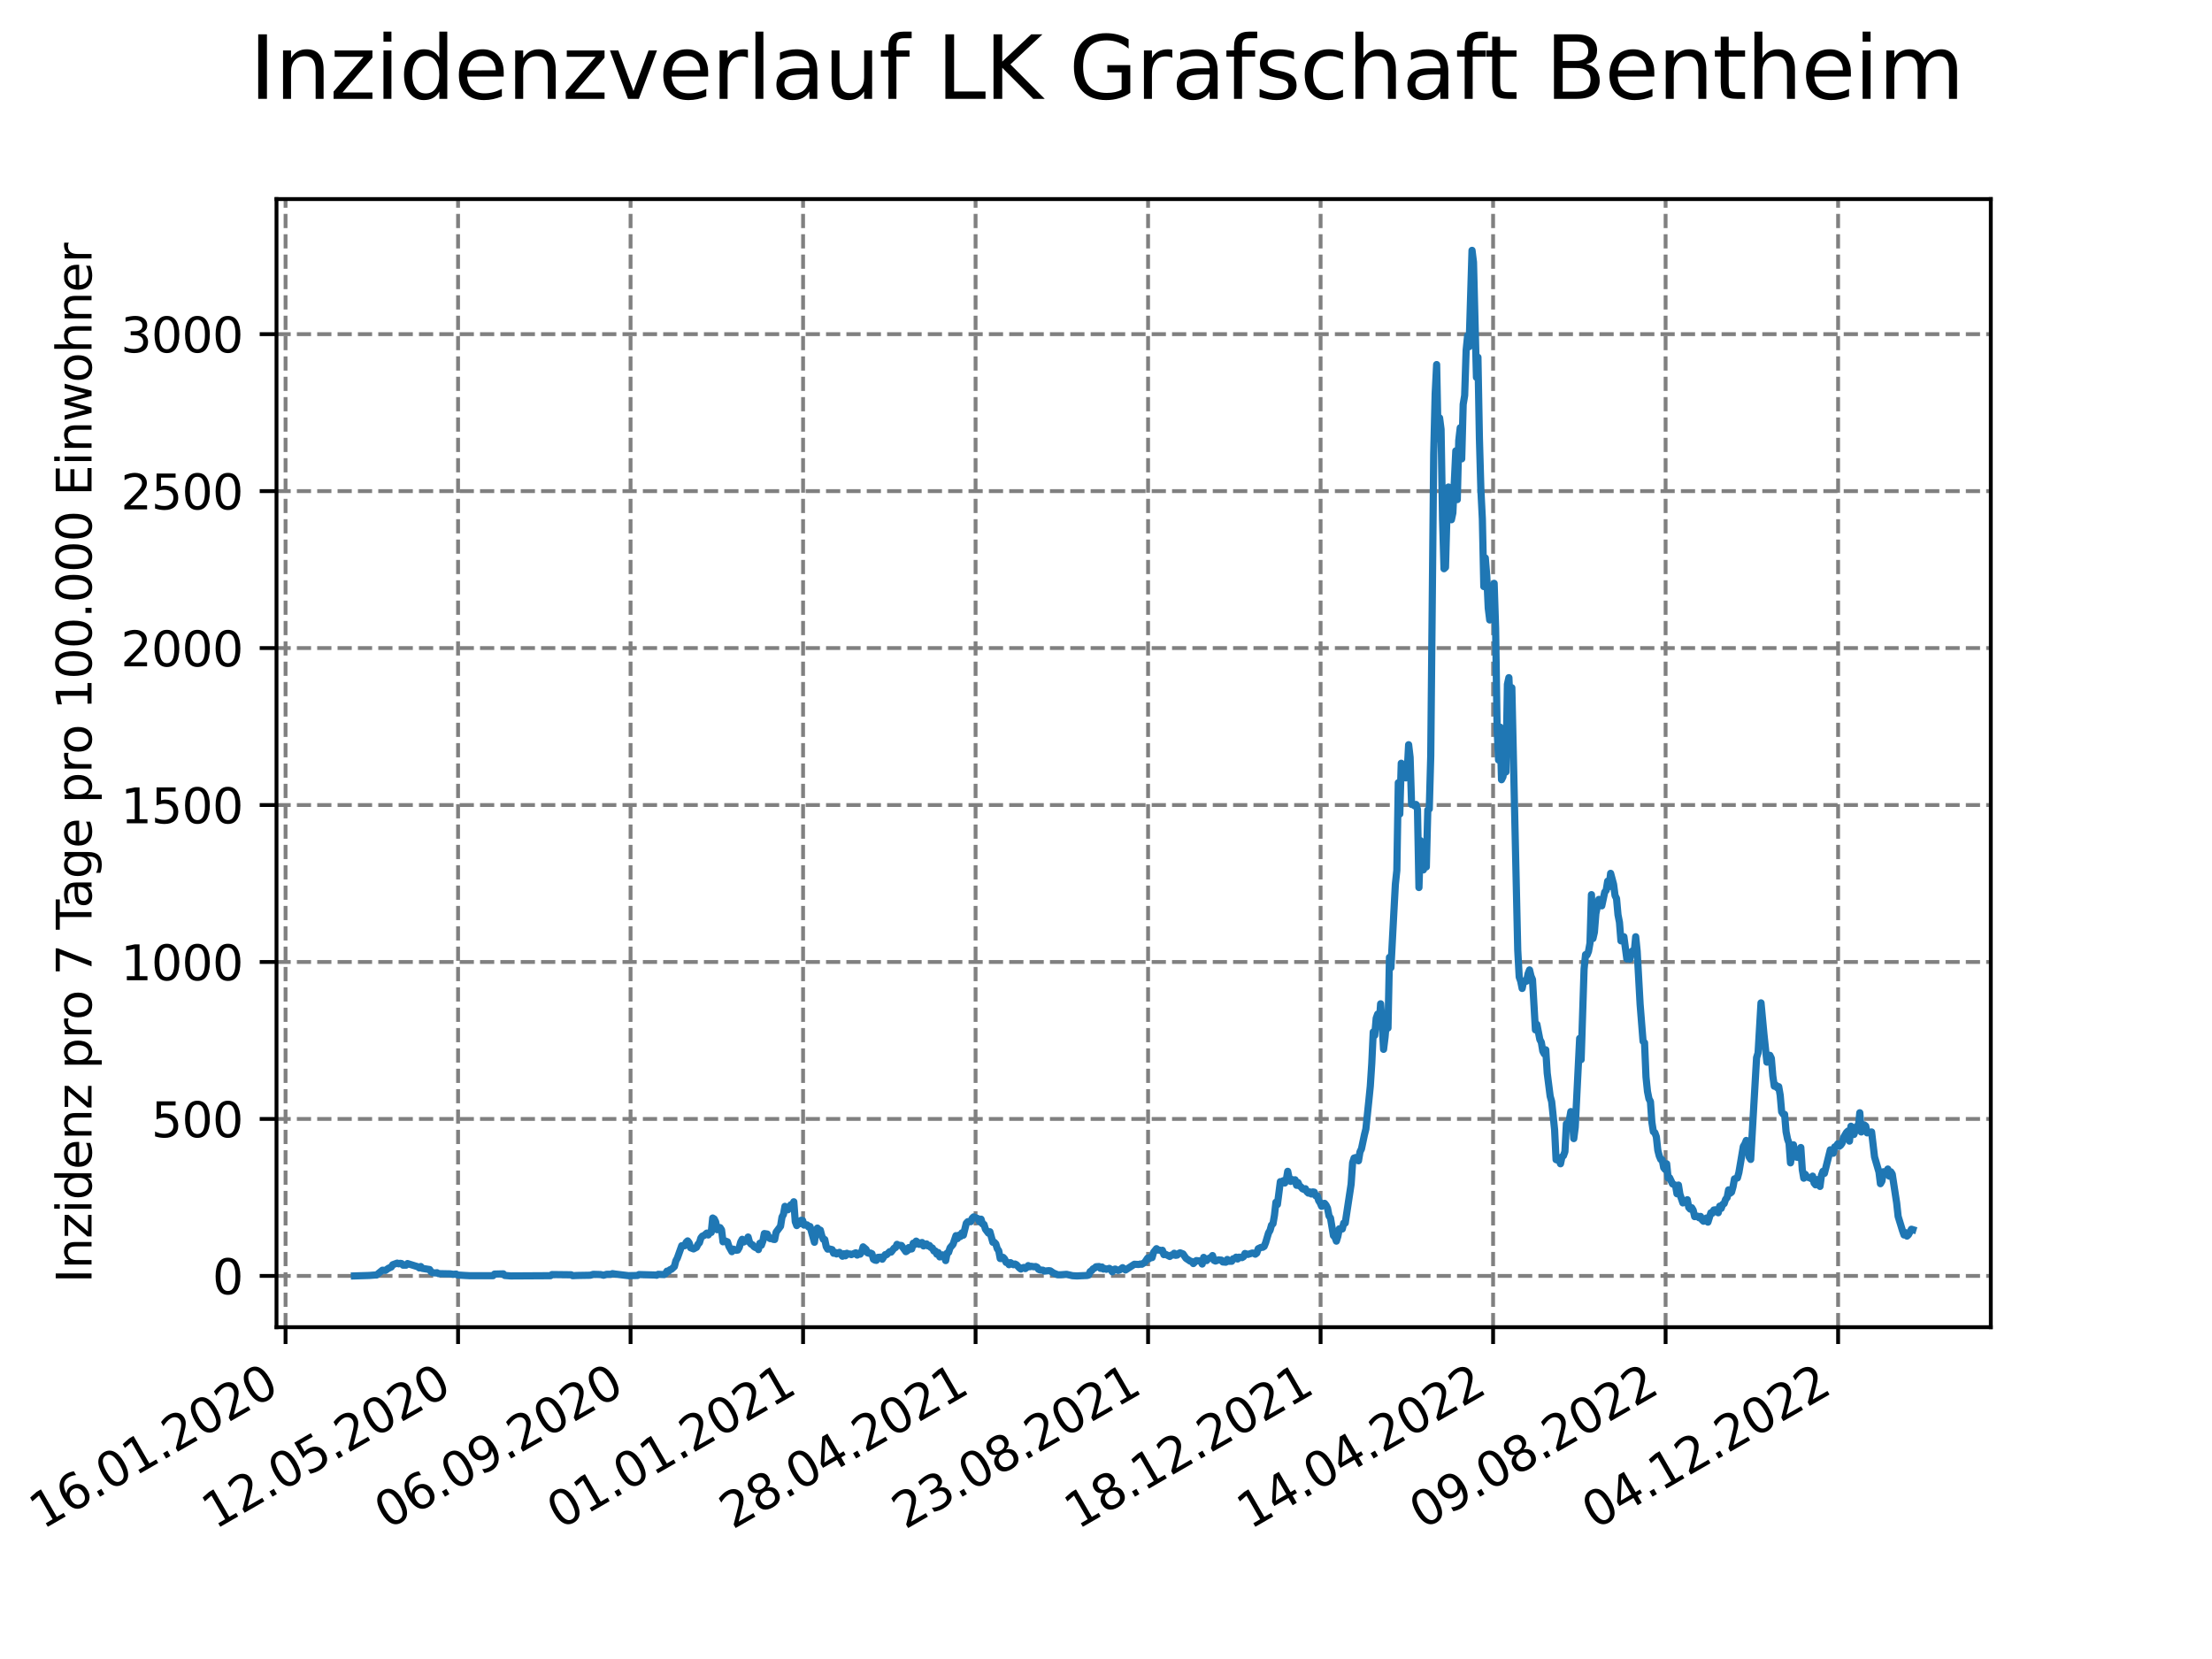 <?xml version="1.0" encoding="utf-8" standalone="no"?>
<!DOCTYPE svg PUBLIC "-//W3C//DTD SVG 1.1//EN"
  "http://www.w3.org/Graphics/SVG/1.1/DTD/svg11.dtd">
<svg xmlns:xlink="http://www.w3.org/1999/xlink" width="460.8pt" height="345.6pt" viewBox="0 0 460.8 345.6" xmlns="http://www.w3.org/2000/svg" version="1.1">
 <defs>
  <style type="text/css">*{stroke-linejoin: round; stroke-linecap: butt}</style>
 </defs>
 <g id="figure_1">
  <g id="patch_1">
   <path d="M 0 345.6 
L 460.8 345.6 
L 460.8 0 
L 0 0 
z
" style="fill: #ffffff"/>
  </g>
  <g id="axes_1">
   <g id="patch_2">
    <path d="M 57.6 276.48 
L 414.72 276.48 
L 414.72 41.472 
L 57.6 41.472 
z
" style="fill: #ffffff"/>
   </g>
   <g id="matplotlib.axis_1">
    <g id="xtick_1">
     <g id="line2d_1">
      <path d="M 59.486 276.48 
L 59.486 41.472 
" clip-path="url(#p15a57a8b6c)" style="fill: none; stroke-dasharray: 2.96,1.28; stroke-dashoffset: 0; stroke: #808080; stroke-width: 0.8"/>
     </g>
     <g id="line2d_2">
      <defs>
       <path id="m2486cda381" d="M 0 0 
L 0 3.5 
" style="stroke: #000000; stroke-width: 0.8"/>
      </defs>
      <g>
       <use xlink:href="#m2486cda381" x="59.486" y="276.48" style="stroke: #000000; stroke-width: 0.8"/>
      </g>
     </g>
     <g id="text_1">
      <!-- 16.01.2020 -->
      <g transform="translate(8.861 318.689) rotate(-30) scale(0.1 -0.1)">
       <defs>
        <path id="DejaVuSans-31" d="M 794 531 
L 1825 531 
L 1825 4091 
L 703 3866 
L 703 4441 
L 1819 4666 
L 2450 4666 
L 2450 531 
L 3481 531 
L 3481 0 
L 794 0 
L 794 531 
z
" transform="scale(0.016)"/>
        <path id="DejaVuSans-36" d="M 2113 2584 
Q 1688 2584 1439 2293 
Q 1191 2003 1191 1497 
Q 1191 994 1439 701 
Q 1688 409 2113 409 
Q 2538 409 2786 701 
Q 3034 994 3034 1497 
Q 3034 2003 2786 2293 
Q 2538 2584 2113 2584 
z
M 3366 4563 
L 3366 3988 
Q 3128 4100 2886 4159 
Q 2644 4219 2406 4219 
Q 1781 4219 1451 3797 
Q 1122 3375 1075 2522 
Q 1259 2794 1537 2939 
Q 1816 3084 2150 3084 
Q 2853 3084 3261 2657 
Q 3669 2231 3669 1497 
Q 3669 778 3244 343 
Q 2819 -91 2113 -91 
Q 1303 -91 875 529 
Q 447 1150 447 2328 
Q 447 3434 972 4092 
Q 1497 4750 2381 4750 
Q 2619 4750 2861 4703 
Q 3103 4656 3366 4563 
z
" transform="scale(0.016)"/>
        <path id="DejaVuSans-2e" d="M 684 794 
L 1344 794 
L 1344 0 
L 684 0 
L 684 794 
z
" transform="scale(0.016)"/>
        <path id="DejaVuSans-30" d="M 2034 4250 
Q 1547 4250 1301 3770 
Q 1056 3291 1056 2328 
Q 1056 1369 1301 889 
Q 1547 409 2034 409 
Q 2525 409 2770 889 
Q 3016 1369 3016 2328 
Q 3016 3291 2770 3770 
Q 2525 4250 2034 4250 
z
M 2034 4750 
Q 2819 4750 3233 4129 
Q 3647 3509 3647 2328 
Q 3647 1150 3233 529 
Q 2819 -91 2034 -91 
Q 1250 -91 836 529 
Q 422 1150 422 2328 
Q 422 3509 836 4129 
Q 1250 4750 2034 4750 
z
" transform="scale(0.016)"/>
        <path id="DejaVuSans-32" d="M 1228 531 
L 3431 531 
L 3431 0 
L 469 0 
L 469 531 
Q 828 903 1448 1529 
Q 2069 2156 2228 2338 
Q 2531 2678 2651 2914 
Q 2772 3150 2772 3378 
Q 2772 3750 2511 3984 
Q 2250 4219 1831 4219 
Q 1534 4219 1204 4116 
Q 875 4013 500 3803 
L 500 4441 
Q 881 4594 1212 4672 
Q 1544 4750 1819 4750 
Q 2544 4750 2975 4387 
Q 3406 4025 3406 3419 
Q 3406 3131 3298 2873 
Q 3191 2616 2906 2266 
Q 2828 2175 2409 1742 
Q 1991 1309 1228 531 
z
" transform="scale(0.016)"/>
       </defs>
       <use xlink:href="#DejaVuSans-31"/>
       <use xlink:href="#DejaVuSans-36" x="63.623"/>
       <use xlink:href="#DejaVuSans-2e" x="127.246"/>
       <use xlink:href="#DejaVuSans-30" x="159.033"/>
       <use xlink:href="#DejaVuSans-31" x="222.656"/>
       <use xlink:href="#DejaVuSans-2e" x="286.279"/>
       <use xlink:href="#DejaVuSans-32" x="318.066"/>
       <use xlink:href="#DejaVuSans-30" x="381.689"/>
       <use xlink:href="#DejaVuSans-32" x="445.312"/>
       <use xlink:href="#DejaVuSans-30" x="508.936"/>
      </g>
     </g>
    </g>
    <g id="xtick_2">
     <g id="line2d_3">
      <path d="M 95.423 276.48 
L 95.423 41.472 
" clip-path="url(#p15a57a8b6c)" style="fill: none; stroke-dasharray: 2.96,1.28; stroke-dashoffset: 0; stroke: #808080; stroke-width: 0.8"/>
     </g>
     <g id="line2d_4">
      <g>
       <use xlink:href="#m2486cda381" x="95.423" y="276.48" style="stroke: #000000; stroke-width: 0.8"/>
      </g>
     </g>
     <g id="text_2">
      <!-- 12.05.2020 -->
      <g transform="translate(44.797 318.689) rotate(-30) scale(0.1 -0.1)">
       <defs>
        <path id="DejaVuSans-35" d="M 691 4666 
L 3169 4666 
L 3169 4134 
L 1269 4134 
L 1269 2991 
Q 1406 3038 1543 3061 
Q 1681 3084 1819 3084 
Q 2600 3084 3056 2656 
Q 3513 2228 3513 1497 
Q 3513 744 3044 326 
Q 2575 -91 1722 -91 
Q 1428 -91 1123 -41 
Q 819 9 494 109 
L 494 744 
Q 775 591 1075 516 
Q 1375 441 1709 441 
Q 2250 441 2565 725 
Q 2881 1009 2881 1497 
Q 2881 1984 2565 2268 
Q 2250 2553 1709 2553 
Q 1456 2553 1204 2497 
Q 953 2441 691 2322 
L 691 4666 
z
" transform="scale(0.016)"/>
       </defs>
       <use xlink:href="#DejaVuSans-31"/>
       <use xlink:href="#DejaVuSans-32" x="63.623"/>
       <use xlink:href="#DejaVuSans-2e" x="127.246"/>
       <use xlink:href="#DejaVuSans-30" x="159.033"/>
       <use xlink:href="#DejaVuSans-35" x="222.656"/>
       <use xlink:href="#DejaVuSans-2e" x="286.279"/>
       <use xlink:href="#DejaVuSans-32" x="318.066"/>
       <use xlink:href="#DejaVuSans-30" x="381.689"/>
       <use xlink:href="#DejaVuSans-32" x="445.312"/>
       <use xlink:href="#DejaVuSans-30" x="508.936"/>
      </g>
     </g>
    </g>
    <g id="xtick_3">
     <g id="line2d_5">
      <path d="M 131.359 276.48 
L 131.359 41.472 
" clip-path="url(#p15a57a8b6c)" style="fill: none; stroke-dasharray: 2.96,1.28; stroke-dashoffset: 0; stroke: #808080; stroke-width: 0.8"/>
     </g>
     <g id="line2d_6">
      <g>
       <use xlink:href="#m2486cda381" x="131.359" y="276.48" style="stroke: #000000; stroke-width: 0.8"/>
      </g>
     </g>
     <g id="text_3">
      <!-- 06.09.2020 -->
      <g transform="translate(80.734 318.689) rotate(-30) scale(0.1 -0.1)">
       <defs>
        <path id="DejaVuSans-39" d="M 703 97 
L 703 672 
Q 941 559 1184 500 
Q 1428 441 1663 441 
Q 2288 441 2617 861 
Q 2947 1281 2994 2138 
Q 2813 1869 2534 1725 
Q 2256 1581 1919 1581 
Q 1219 1581 811 2004 
Q 403 2428 403 3163 
Q 403 3881 828 4315 
Q 1253 4750 1959 4750 
Q 2769 4750 3195 4129 
Q 3622 3509 3622 2328 
Q 3622 1225 3098 567 
Q 2575 -91 1691 -91 
Q 1453 -91 1209 -44 
Q 966 3 703 97 
z
M 1959 2075 
Q 2384 2075 2632 2365 
Q 2881 2656 2881 3163 
Q 2881 3666 2632 3958 
Q 2384 4250 1959 4250 
Q 1534 4250 1286 3958 
Q 1038 3666 1038 3163 
Q 1038 2656 1286 2365 
Q 1534 2075 1959 2075 
z
" transform="scale(0.016)"/>
       </defs>
       <use xlink:href="#DejaVuSans-30"/>
       <use xlink:href="#DejaVuSans-36" x="63.623"/>
       <use xlink:href="#DejaVuSans-2e" x="127.246"/>
       <use xlink:href="#DejaVuSans-30" x="159.033"/>
       <use xlink:href="#DejaVuSans-39" x="222.656"/>
       <use xlink:href="#DejaVuSans-2e" x="286.279"/>
       <use xlink:href="#DejaVuSans-32" x="318.066"/>
       <use xlink:href="#DejaVuSans-30" x="381.689"/>
       <use xlink:href="#DejaVuSans-32" x="445.312"/>
       <use xlink:href="#DejaVuSans-30" x="508.936"/>
      </g>
     </g>
    </g>
    <g id="xtick_4">
     <g id="line2d_7">
      <path d="M 167.295 276.48 
L 167.295 41.472 
" clip-path="url(#p15a57a8b6c)" style="fill: none; stroke-dasharray: 2.96,1.28; stroke-dashoffset: 0; stroke: #808080; stroke-width: 0.8"/>
     </g>
     <g id="line2d_8">
      <g>
       <use xlink:href="#m2486cda381" x="167.295" y="276.48" style="stroke: #000000; stroke-width: 0.8"/>
      </g>
     </g>
     <g id="text_4">
      <!-- 01.01.2021 -->
      <g transform="translate(116.67 318.689) rotate(-30) scale(0.1 -0.1)">
       <use xlink:href="#DejaVuSans-30"/>
       <use xlink:href="#DejaVuSans-31" x="63.623"/>
       <use xlink:href="#DejaVuSans-2e" x="127.246"/>
       <use xlink:href="#DejaVuSans-30" x="159.033"/>
       <use xlink:href="#DejaVuSans-31" x="222.656"/>
       <use xlink:href="#DejaVuSans-2e" x="286.279"/>
       <use xlink:href="#DejaVuSans-32" x="318.066"/>
       <use xlink:href="#DejaVuSans-30" x="381.689"/>
       <use xlink:href="#DejaVuSans-32" x="445.312"/>
       <use xlink:href="#DejaVuSans-31" x="508.936"/>
      </g>
     </g>
    </g>
    <g id="xtick_5">
     <g id="line2d_9">
      <path d="M 203.231 276.48 
L 203.231 41.472 
" clip-path="url(#p15a57a8b6c)" style="fill: none; stroke-dasharray: 2.96,1.28; stroke-dashoffset: 0; stroke: #808080; stroke-width: 0.8"/>
     </g>
     <g id="line2d_10">
      <g>
       <use xlink:href="#m2486cda381" x="203.231" y="276.48" style="stroke: #000000; stroke-width: 0.8"/>
      </g>
     </g>
     <g id="text_5">
      <!-- 28.04.2021 -->
      <g transform="translate(152.606 318.689) rotate(-30) scale(0.1 -0.1)">
       <defs>
        <path id="DejaVuSans-38" d="M 2034 2216 
Q 1584 2216 1326 1975 
Q 1069 1734 1069 1313 
Q 1069 891 1326 650 
Q 1584 409 2034 409 
Q 2484 409 2743 651 
Q 3003 894 3003 1313 
Q 3003 1734 2745 1975 
Q 2488 2216 2034 2216 
z
M 1403 2484 
Q 997 2584 770 2862 
Q 544 3141 544 3541 
Q 544 4100 942 4425 
Q 1341 4750 2034 4750 
Q 2731 4750 3128 4425 
Q 3525 4100 3525 3541 
Q 3525 3141 3298 2862 
Q 3072 2584 2669 2484 
Q 3125 2378 3379 2068 
Q 3634 1759 3634 1313 
Q 3634 634 3220 271 
Q 2806 -91 2034 -91 
Q 1263 -91 848 271 
Q 434 634 434 1313 
Q 434 1759 690 2068 
Q 947 2378 1403 2484 
z
M 1172 3481 
Q 1172 3119 1398 2916 
Q 1625 2713 2034 2713 
Q 2441 2713 2670 2916 
Q 2900 3119 2900 3481 
Q 2900 3844 2670 4047 
Q 2441 4250 2034 4250 
Q 1625 4250 1398 4047 
Q 1172 3844 1172 3481 
z
" transform="scale(0.016)"/>
        <path id="DejaVuSans-34" d="M 2419 4116 
L 825 1625 
L 2419 1625 
L 2419 4116 
z
M 2253 4666 
L 3047 4666 
L 3047 1625 
L 3713 1625 
L 3713 1100 
L 3047 1100 
L 3047 0 
L 2419 0 
L 2419 1100 
L 313 1100 
L 313 1709 
L 2253 4666 
z
" transform="scale(0.016)"/>
       </defs>
       <use xlink:href="#DejaVuSans-32"/>
       <use xlink:href="#DejaVuSans-38" x="63.623"/>
       <use xlink:href="#DejaVuSans-2e" x="127.246"/>
       <use xlink:href="#DejaVuSans-30" x="159.033"/>
       <use xlink:href="#DejaVuSans-34" x="222.656"/>
       <use xlink:href="#DejaVuSans-2e" x="286.279"/>
       <use xlink:href="#DejaVuSans-32" x="318.066"/>
       <use xlink:href="#DejaVuSans-30" x="381.689"/>
       <use xlink:href="#DejaVuSans-32" x="445.312"/>
       <use xlink:href="#DejaVuSans-31" x="508.936"/>
      </g>
     </g>
    </g>
    <g id="xtick_6">
     <g id="line2d_11">
      <path d="M 239.167 276.48 
L 239.167 41.472 
" clip-path="url(#p15a57a8b6c)" style="fill: none; stroke-dasharray: 2.96,1.28; stroke-dashoffset: 0; stroke: #808080; stroke-width: 0.8"/>
     </g>
     <g id="line2d_12">
      <g>
       <use xlink:href="#m2486cda381" x="239.167" y="276.48" style="stroke: #000000; stroke-width: 0.8"/>
      </g>
     </g>
     <g id="text_6">
      <!-- 23.08.2021 -->
      <g transform="translate(188.542 318.689) rotate(-30) scale(0.1 -0.1)">
       <defs>
        <path id="DejaVuSans-33" d="M 2597 2516 
Q 3050 2419 3304 2112 
Q 3559 1806 3559 1356 
Q 3559 666 3084 287 
Q 2609 -91 1734 -91 
Q 1441 -91 1130 -33 
Q 819 25 488 141 
L 488 750 
Q 750 597 1062 519 
Q 1375 441 1716 441 
Q 2309 441 2620 675 
Q 2931 909 2931 1356 
Q 2931 1769 2642 2001 
Q 2353 2234 1838 2234 
L 1294 2234 
L 1294 2753 
L 1863 2753 
Q 2328 2753 2575 2939 
Q 2822 3125 2822 3475 
Q 2822 3834 2567 4026 
Q 2313 4219 1838 4219 
Q 1578 4219 1281 4162 
Q 984 4106 628 3988 
L 628 4550 
Q 988 4650 1302 4700 
Q 1616 4750 1894 4750 
Q 2613 4750 3031 4423 
Q 3450 4097 3450 3541 
Q 3450 3153 3228 2886 
Q 3006 2619 2597 2516 
z
" transform="scale(0.016)"/>
       </defs>
       <use xlink:href="#DejaVuSans-32"/>
       <use xlink:href="#DejaVuSans-33" x="63.623"/>
       <use xlink:href="#DejaVuSans-2e" x="127.246"/>
       <use xlink:href="#DejaVuSans-30" x="159.033"/>
       <use xlink:href="#DejaVuSans-38" x="222.656"/>
       <use xlink:href="#DejaVuSans-2e" x="286.279"/>
       <use xlink:href="#DejaVuSans-32" x="318.066"/>
       <use xlink:href="#DejaVuSans-30" x="381.689"/>
       <use xlink:href="#DejaVuSans-32" x="445.312"/>
       <use xlink:href="#DejaVuSans-31" x="508.936"/>
      </g>
     </g>
    </g>
    <g id="xtick_7">
     <g id="line2d_13">
      <path d="M 275.104 276.48 
L 275.104 41.472 
" clip-path="url(#p15a57a8b6c)" style="fill: none; stroke-dasharray: 2.96,1.28; stroke-dashoffset: 0; stroke: #808080; stroke-width: 0.8"/>
     </g>
     <g id="line2d_14">
      <g>
       <use xlink:href="#m2486cda381" x="275.104" y="276.48" style="stroke: #000000; stroke-width: 0.8"/>
      </g>
     </g>
     <g id="text_7">
      <!-- 18.12.2021 -->
      <g transform="translate(224.478 318.689) rotate(-30) scale(0.1 -0.1)">
       <use xlink:href="#DejaVuSans-31"/>
       <use xlink:href="#DejaVuSans-38" x="63.623"/>
       <use xlink:href="#DejaVuSans-2e" x="127.246"/>
       <use xlink:href="#DejaVuSans-31" x="159.033"/>
       <use xlink:href="#DejaVuSans-32" x="222.656"/>
       <use xlink:href="#DejaVuSans-2e" x="286.279"/>
       <use xlink:href="#DejaVuSans-32" x="318.066"/>
       <use xlink:href="#DejaVuSans-30" x="381.689"/>
       <use xlink:href="#DejaVuSans-32" x="445.312"/>
       <use xlink:href="#DejaVuSans-31" x="508.936"/>
      </g>
     </g>
    </g>
    <g id="xtick_8">
     <g id="line2d_15">
      <path d="M 311.04 276.48 
L 311.04 41.472 
" clip-path="url(#p15a57a8b6c)" style="fill: none; stroke-dasharray: 2.96,1.28; stroke-dashoffset: 0; stroke: #808080; stroke-width: 0.8"/>
     </g>
     <g id="line2d_16">
      <g>
       <use xlink:href="#m2486cda381" x="311.04" y="276.48" style="stroke: #000000; stroke-width: 0.8"/>
      </g>
     </g>
     <g id="text_8">
      <!-- 14.04.2022 -->
      <g transform="translate(260.415 318.689) rotate(-30) scale(0.1 -0.1)">
       <use xlink:href="#DejaVuSans-31"/>
       <use xlink:href="#DejaVuSans-34" x="63.623"/>
       <use xlink:href="#DejaVuSans-2e" x="127.246"/>
       <use xlink:href="#DejaVuSans-30" x="159.033"/>
       <use xlink:href="#DejaVuSans-34" x="222.656"/>
       <use xlink:href="#DejaVuSans-2e" x="286.279"/>
       <use xlink:href="#DejaVuSans-32" x="318.066"/>
       <use xlink:href="#DejaVuSans-30" x="381.689"/>
       <use xlink:href="#DejaVuSans-32" x="445.312"/>
       <use xlink:href="#DejaVuSans-32" x="508.936"/>
      </g>
     </g>
    </g>
    <g id="xtick_9">
     <g id="line2d_17">
      <path d="M 346.976 276.48 
L 346.976 41.472 
" clip-path="url(#p15a57a8b6c)" style="fill: none; stroke-dasharray: 2.96,1.28; stroke-dashoffset: 0; stroke: #808080; stroke-width: 0.8"/>
     </g>
     <g id="line2d_18">
      <g>
       <use xlink:href="#m2486cda381" x="346.976" y="276.48" style="stroke: #000000; stroke-width: 0.8"/>
      </g>
     </g>
     <g id="text_9">
      <!-- 09.08.2022 -->
      <g transform="translate(296.351 318.689) rotate(-30) scale(0.1 -0.1)">
       <use xlink:href="#DejaVuSans-30"/>
       <use xlink:href="#DejaVuSans-39" x="63.623"/>
       <use xlink:href="#DejaVuSans-2e" x="127.246"/>
       <use xlink:href="#DejaVuSans-30" x="159.033"/>
       <use xlink:href="#DejaVuSans-38" x="222.656"/>
       <use xlink:href="#DejaVuSans-2e" x="286.279"/>
       <use xlink:href="#DejaVuSans-32" x="318.066"/>
       <use xlink:href="#DejaVuSans-30" x="381.689"/>
       <use xlink:href="#DejaVuSans-32" x="445.312"/>
       <use xlink:href="#DejaVuSans-32" x="508.936"/>
      </g>
     </g>
    </g>
    <g id="xtick_10">
     <g id="line2d_19">
      <path d="M 382.912 276.48 
L 382.912 41.472 
" clip-path="url(#p15a57a8b6c)" style="fill: none; stroke-dasharray: 2.96,1.28; stroke-dashoffset: 0; stroke: #808080; stroke-width: 0.8"/>
     </g>
     <g id="line2d_20">
      <g>
       <use xlink:href="#m2486cda381" x="382.912" y="276.48" style="stroke: #000000; stroke-width: 0.8"/>
      </g>
     </g>
     <g id="text_10">
      <!-- 04.12.2022 -->
      <g transform="translate(332.287 318.689) rotate(-30) scale(0.1 -0.1)">
       <use xlink:href="#DejaVuSans-30"/>
       <use xlink:href="#DejaVuSans-34" x="63.623"/>
       <use xlink:href="#DejaVuSans-2e" x="127.246"/>
       <use xlink:href="#DejaVuSans-31" x="159.033"/>
       <use xlink:href="#DejaVuSans-32" x="222.656"/>
       <use xlink:href="#DejaVuSans-2e" x="286.279"/>
       <use xlink:href="#DejaVuSans-32" x="318.066"/>
       <use xlink:href="#DejaVuSans-30" x="381.689"/>
       <use xlink:href="#DejaVuSans-32" x="445.312"/>
       <use xlink:href="#DejaVuSans-32" x="508.936"/>
      </g>
     </g>
    </g>
   </g>
   <g id="matplotlib.axis_2">
    <g id="ytick_1">
     <g id="line2d_21">
      <path d="M 57.6 265.798 
L 414.72 265.798 
" clip-path="url(#p15a57a8b6c)" style="fill: none; stroke-dasharray: 2.96,1.28; stroke-dashoffset: 0; stroke: #808080; stroke-width: 0.8"/>
     </g>
     <g id="line2d_22">
      <defs>
       <path id="m25993704c0" d="M 0 0 
L -3.5 0 
" style="stroke: #000000; stroke-width: 0.8"/>
      </defs>
      <g>
       <use xlink:href="#m25993704c0" x="57.6" y="265.798" style="stroke: #000000; stroke-width: 0.8"/>
      </g>
     </g>
     <g id="text_11">
      <!-- 0 -->
      <g transform="translate(44.237 269.597) scale(0.1 -0.1)">
       <use xlink:href="#DejaVuSans-30"/>
      </g>
     </g>
    </g>
    <g id="ytick_2">
     <g id="line2d_23">
      <path d="M 57.6 233.1 
L 414.72 233.1 
" clip-path="url(#p15a57a8b6c)" style="fill: none; stroke-dasharray: 2.96,1.28; stroke-dashoffset: 0; stroke: #808080; stroke-width: 0.8"/>
     </g>
     <g id="line2d_24">
      <g>
       <use xlink:href="#m25993704c0" x="57.6" y="233.1" style="stroke: #000000; stroke-width: 0.8"/>
      </g>
     </g>
     <g id="text_12">
      <!-- 500 -->
      <g transform="translate(31.512 236.899) scale(0.1 -0.1)">
       <use xlink:href="#DejaVuSans-35"/>
       <use xlink:href="#DejaVuSans-30" x="63.623"/>
       <use xlink:href="#DejaVuSans-30" x="127.246"/>
      </g>
     </g>
    </g>
    <g id="ytick_3">
     <g id="line2d_25">
      <path d="M 57.6 200.402 
L 414.72 200.402 
" clip-path="url(#p15a57a8b6c)" style="fill: none; stroke-dasharray: 2.96,1.28; stroke-dashoffset: 0; stroke: #808080; stroke-width: 0.8"/>
     </g>
     <g id="line2d_26">
      <g>
       <use xlink:href="#m25993704c0" x="57.6" y="200.402" style="stroke: #000000; stroke-width: 0.8"/>
      </g>
     </g>
     <g id="text_13">
      <!-- 1000 -->
      <g transform="translate(25.15 204.201) scale(0.1 -0.1)">
       <use xlink:href="#DejaVuSans-31"/>
       <use xlink:href="#DejaVuSans-30" x="63.623"/>
       <use xlink:href="#DejaVuSans-30" x="127.246"/>
       <use xlink:href="#DejaVuSans-30" x="190.869"/>
      </g>
     </g>
    </g>
    <g id="ytick_4">
     <g id="line2d_27">
      <path d="M 57.6 167.704 
L 414.72 167.704 
" clip-path="url(#p15a57a8b6c)" style="fill: none; stroke-dasharray: 2.96,1.28; stroke-dashoffset: 0; stroke: #808080; stroke-width: 0.8"/>
     </g>
     <g id="line2d_28">
      <g>
       <use xlink:href="#m25993704c0" x="57.6" y="167.704" style="stroke: #000000; stroke-width: 0.8"/>
      </g>
     </g>
     <g id="text_14">
      <!-- 1500 -->
      <g transform="translate(25.15 171.504) scale(0.1 -0.1)">
       <use xlink:href="#DejaVuSans-31"/>
       <use xlink:href="#DejaVuSans-35" x="63.623"/>
       <use xlink:href="#DejaVuSans-30" x="127.246"/>
       <use xlink:href="#DejaVuSans-30" x="190.869"/>
      </g>
     </g>
    </g>
    <g id="ytick_5">
     <g id="line2d_29">
      <path d="M 57.6 135.007 
L 414.72 135.007 
" clip-path="url(#p15a57a8b6c)" style="fill: none; stroke-dasharray: 2.96,1.28; stroke-dashoffset: 0; stroke: #808080; stroke-width: 0.8"/>
     </g>
     <g id="line2d_30">
      <g>
       <use xlink:href="#m25993704c0" x="57.6" y="135.007" style="stroke: #000000; stroke-width: 0.8"/>
      </g>
     </g>
     <g id="text_15">
      <!-- 2000 -->
      <g transform="translate(25.15 138.806) scale(0.1 -0.1)">
       <use xlink:href="#DejaVuSans-32"/>
       <use xlink:href="#DejaVuSans-30" x="63.623"/>
       <use xlink:href="#DejaVuSans-30" x="127.246"/>
       <use xlink:href="#DejaVuSans-30" x="190.869"/>
      </g>
     </g>
    </g>
    <g id="ytick_6">
     <g id="line2d_31">
      <path d="M 57.6 102.309 
L 414.72 102.309 
" clip-path="url(#p15a57a8b6c)" style="fill: none; stroke-dasharray: 2.96,1.28; stroke-dashoffset: 0; stroke: #808080; stroke-width: 0.8"/>
     </g>
     <g id="line2d_32">
      <g>
       <use xlink:href="#m25993704c0" x="57.6" y="102.309" style="stroke: #000000; stroke-width: 0.8"/>
      </g>
     </g>
     <g id="text_16">
      <!-- 2500 -->
      <g transform="translate(25.15 106.108) scale(0.1 -0.1)">
       <use xlink:href="#DejaVuSans-32"/>
       <use xlink:href="#DejaVuSans-35" x="63.623"/>
       <use xlink:href="#DejaVuSans-30" x="127.246"/>
       <use xlink:href="#DejaVuSans-30" x="190.869"/>
      </g>
     </g>
    </g>
    <g id="ytick_7">
     <g id="line2d_33">
      <path d="M 57.6 69.611 
L 414.72 69.611 
" clip-path="url(#p15a57a8b6c)" style="fill: none; stroke-dasharray: 2.96,1.28; stroke-dashoffset: 0; stroke: #808080; stroke-width: 0.8"/>
     </g>
     <g id="line2d_34">
      <g>
       <use xlink:href="#m25993704c0" x="57.6" y="69.611" style="stroke: #000000; stroke-width: 0.8"/>
      </g>
     </g>
     <g id="text_17">
      <!-- 3000 -->
      <g transform="translate(25.15 73.41) scale(0.1 -0.1)">
       <use xlink:href="#DejaVuSans-33"/>
       <use xlink:href="#DejaVuSans-30" x="63.623"/>
       <use xlink:href="#DejaVuSans-30" x="127.246"/>
       <use xlink:href="#DejaVuSans-30" x="190.869"/>
      </g>
     </g>
    </g>
    <g id="text_18">
     <!-- Inzidenz pro 7 Tage pro 100.000 Einwohner -->
     <g transform="translate(19.07 267.301) rotate(-90) scale(0.1 -0.1)">
      <defs>
       <path id="DejaVuSans-49" d="M 628 4666 
L 1259 4666 
L 1259 0 
L 628 0 
L 628 4666 
z
" transform="scale(0.016)"/>
       <path id="DejaVuSans-6e" d="M 3513 2113 
L 3513 0 
L 2938 0 
L 2938 2094 
Q 2938 2591 2744 2837 
Q 2550 3084 2163 3084 
Q 1697 3084 1428 2787 
Q 1159 2491 1159 1978 
L 1159 0 
L 581 0 
L 581 3500 
L 1159 3500 
L 1159 2956 
Q 1366 3272 1645 3428 
Q 1925 3584 2291 3584 
Q 2894 3584 3203 3211 
Q 3513 2838 3513 2113 
z
" transform="scale(0.016)"/>
       <path id="DejaVuSans-7a" d="M 353 3500 
L 3084 3500 
L 3084 2975 
L 922 459 
L 3084 459 
L 3084 0 
L 275 0 
L 275 525 
L 2438 3041 
L 353 3041 
L 353 3500 
z
" transform="scale(0.016)"/>
       <path id="DejaVuSans-69" d="M 603 3500 
L 1178 3500 
L 1178 0 
L 603 0 
L 603 3500 
z
M 603 4863 
L 1178 4863 
L 1178 4134 
L 603 4134 
L 603 4863 
z
" transform="scale(0.016)"/>
       <path id="DejaVuSans-64" d="M 2906 2969 
L 2906 4863 
L 3481 4863 
L 3481 0 
L 2906 0 
L 2906 525 
Q 2725 213 2448 61 
Q 2172 -91 1784 -91 
Q 1150 -91 751 415 
Q 353 922 353 1747 
Q 353 2572 751 3078 
Q 1150 3584 1784 3584 
Q 2172 3584 2448 3432 
Q 2725 3281 2906 2969 
z
M 947 1747 
Q 947 1113 1208 752 
Q 1469 391 1925 391 
Q 2381 391 2643 752 
Q 2906 1113 2906 1747 
Q 2906 2381 2643 2742 
Q 2381 3103 1925 3103 
Q 1469 3103 1208 2742 
Q 947 2381 947 1747 
z
" transform="scale(0.016)"/>
       <path id="DejaVuSans-65" d="M 3597 1894 
L 3597 1613 
L 953 1613 
Q 991 1019 1311 708 
Q 1631 397 2203 397 
Q 2534 397 2845 478 
Q 3156 559 3463 722 
L 3463 178 
Q 3153 47 2828 -22 
Q 2503 -91 2169 -91 
Q 1331 -91 842 396 
Q 353 884 353 1716 
Q 353 2575 817 3079 
Q 1281 3584 2069 3584 
Q 2775 3584 3186 3129 
Q 3597 2675 3597 1894 
z
M 3022 2063 
Q 3016 2534 2758 2815 
Q 2500 3097 2075 3097 
Q 1594 3097 1305 2825 
Q 1016 2553 972 2059 
L 3022 2063 
z
" transform="scale(0.016)"/>
       <path id="DejaVuSans-20" transform="scale(0.016)"/>
       <path id="DejaVuSans-70" d="M 1159 525 
L 1159 -1331 
L 581 -1331 
L 581 3500 
L 1159 3500 
L 1159 2969 
Q 1341 3281 1617 3432 
Q 1894 3584 2278 3584 
Q 2916 3584 3314 3078 
Q 3713 2572 3713 1747 
Q 3713 922 3314 415 
Q 2916 -91 2278 -91 
Q 1894 -91 1617 61 
Q 1341 213 1159 525 
z
M 3116 1747 
Q 3116 2381 2855 2742 
Q 2594 3103 2138 3103 
Q 1681 3103 1420 2742 
Q 1159 2381 1159 1747 
Q 1159 1113 1420 752 
Q 1681 391 2138 391 
Q 2594 391 2855 752 
Q 3116 1113 3116 1747 
z
" transform="scale(0.016)"/>
       <path id="DejaVuSans-72" d="M 2631 2963 
Q 2534 3019 2420 3045 
Q 2306 3072 2169 3072 
Q 1681 3072 1420 2755 
Q 1159 2438 1159 1844 
L 1159 0 
L 581 0 
L 581 3500 
L 1159 3500 
L 1159 2956 
Q 1341 3275 1631 3429 
Q 1922 3584 2338 3584 
Q 2397 3584 2469 3576 
Q 2541 3569 2628 3553 
L 2631 2963 
z
" transform="scale(0.016)"/>
       <path id="DejaVuSans-6f" d="M 1959 3097 
Q 1497 3097 1228 2736 
Q 959 2375 959 1747 
Q 959 1119 1226 758 
Q 1494 397 1959 397 
Q 2419 397 2687 759 
Q 2956 1122 2956 1747 
Q 2956 2369 2687 2733 
Q 2419 3097 1959 3097 
z
M 1959 3584 
Q 2709 3584 3137 3096 
Q 3566 2609 3566 1747 
Q 3566 888 3137 398 
Q 2709 -91 1959 -91 
Q 1206 -91 779 398 
Q 353 888 353 1747 
Q 353 2609 779 3096 
Q 1206 3584 1959 3584 
z
" transform="scale(0.016)"/>
       <path id="DejaVuSans-37" d="M 525 4666 
L 3525 4666 
L 3525 4397 
L 1831 0 
L 1172 0 
L 2766 4134 
L 525 4134 
L 525 4666 
z
" transform="scale(0.016)"/>
       <path id="DejaVuSans-54" d="M -19 4666 
L 3928 4666 
L 3928 4134 
L 2272 4134 
L 2272 0 
L 1638 0 
L 1638 4134 
L -19 4134 
L -19 4666 
z
" transform="scale(0.016)"/>
       <path id="DejaVuSans-61" d="M 2194 1759 
Q 1497 1759 1228 1600 
Q 959 1441 959 1056 
Q 959 750 1161 570 
Q 1363 391 1709 391 
Q 2188 391 2477 730 
Q 2766 1069 2766 1631 
L 2766 1759 
L 2194 1759 
z
M 3341 1997 
L 3341 0 
L 2766 0 
L 2766 531 
Q 2569 213 2275 61 
Q 1981 -91 1556 -91 
Q 1019 -91 701 211 
Q 384 513 384 1019 
Q 384 1609 779 1909 
Q 1175 2209 1959 2209 
L 2766 2209 
L 2766 2266 
Q 2766 2663 2505 2880 
Q 2244 3097 1772 3097 
Q 1472 3097 1187 3025 
Q 903 2953 641 2809 
L 641 3341 
Q 956 3463 1253 3523 
Q 1550 3584 1831 3584 
Q 2591 3584 2966 3190 
Q 3341 2797 3341 1997 
z
" transform="scale(0.016)"/>
       <path id="DejaVuSans-67" d="M 2906 1791 
Q 2906 2416 2648 2759 
Q 2391 3103 1925 3103 
Q 1463 3103 1205 2759 
Q 947 2416 947 1791 
Q 947 1169 1205 825 
Q 1463 481 1925 481 
Q 2391 481 2648 825 
Q 2906 1169 2906 1791 
z
M 3481 434 
Q 3481 -459 3084 -895 
Q 2688 -1331 1869 -1331 
Q 1566 -1331 1297 -1286 
Q 1028 -1241 775 -1147 
L 775 -588 
Q 1028 -725 1275 -790 
Q 1522 -856 1778 -856 
Q 2344 -856 2625 -561 
Q 2906 -266 2906 331 
L 2906 616 
Q 2728 306 2450 153 
Q 2172 0 1784 0 
Q 1141 0 747 490 
Q 353 981 353 1791 
Q 353 2603 747 3093 
Q 1141 3584 1784 3584 
Q 2172 3584 2450 3431 
Q 2728 3278 2906 2969 
L 2906 3500 
L 3481 3500 
L 3481 434 
z
" transform="scale(0.016)"/>
       <path id="DejaVuSans-45" d="M 628 4666 
L 3578 4666 
L 3578 4134 
L 1259 4134 
L 1259 2753 
L 3481 2753 
L 3481 2222 
L 1259 2222 
L 1259 531 
L 3634 531 
L 3634 0 
L 628 0 
L 628 4666 
z
" transform="scale(0.016)"/>
       <path id="DejaVuSans-77" d="M 269 3500 
L 844 3500 
L 1563 769 
L 2278 3500 
L 2956 3500 
L 3675 769 
L 4391 3500 
L 4966 3500 
L 4050 0 
L 3372 0 
L 2619 2869 
L 1863 0 
L 1184 0 
L 269 3500 
z
" transform="scale(0.016)"/>
       <path id="DejaVuSans-68" d="M 3513 2113 
L 3513 0 
L 2938 0 
L 2938 2094 
Q 2938 2591 2744 2837 
Q 2550 3084 2163 3084 
Q 1697 3084 1428 2787 
Q 1159 2491 1159 1978 
L 1159 0 
L 581 0 
L 581 4863 
L 1159 4863 
L 1159 2956 
Q 1366 3272 1645 3428 
Q 1925 3584 2291 3584 
Q 2894 3584 3203 3211 
Q 3513 2838 3513 2113 
z
" transform="scale(0.016)"/>
      </defs>
      <use xlink:href="#DejaVuSans-49"/>
      <use xlink:href="#DejaVuSans-6e" x="29.492"/>
      <use xlink:href="#DejaVuSans-7a" x="92.871"/>
      <use xlink:href="#DejaVuSans-69" x="145.361"/>
      <use xlink:href="#DejaVuSans-64" x="173.145"/>
      <use xlink:href="#DejaVuSans-65" x="236.621"/>
      <use xlink:href="#DejaVuSans-6e" x="298.145"/>
      <use xlink:href="#DejaVuSans-7a" x="361.523"/>
      <use xlink:href="#DejaVuSans-20" x="414.014"/>
      <use xlink:href="#DejaVuSans-70" x="445.801"/>
      <use xlink:href="#DejaVuSans-72" x="509.277"/>
      <use xlink:href="#DejaVuSans-6f" x="548.141"/>
      <use xlink:href="#DejaVuSans-20" x="609.322"/>
      <use xlink:href="#DejaVuSans-37" x="641.109"/>
      <use xlink:href="#DejaVuSans-20" x="704.732"/>
      <use xlink:href="#DejaVuSans-54" x="736.52"/>
      <use xlink:href="#DejaVuSans-61" x="781.104"/>
      <use xlink:href="#DejaVuSans-67" x="842.383"/>
      <use xlink:href="#DejaVuSans-65" x="905.859"/>
      <use xlink:href="#DejaVuSans-20" x="967.383"/>
      <use xlink:href="#DejaVuSans-70" x="999.17"/>
      <use xlink:href="#DejaVuSans-72" x="1062.646"/>
      <use xlink:href="#DejaVuSans-6f" x="1101.51"/>
      <use xlink:href="#DejaVuSans-20" x="1162.691"/>
      <use xlink:href="#DejaVuSans-31" x="1194.479"/>
      <use xlink:href="#DejaVuSans-30" x="1258.102"/>
      <use xlink:href="#DejaVuSans-30" x="1321.725"/>
      <use xlink:href="#DejaVuSans-2e" x="1385.348"/>
      <use xlink:href="#DejaVuSans-30" x="1417.135"/>
      <use xlink:href="#DejaVuSans-30" x="1480.758"/>
      <use xlink:href="#DejaVuSans-30" x="1544.381"/>
      <use xlink:href="#DejaVuSans-20" x="1608.004"/>
      <use xlink:href="#DejaVuSans-45" x="1639.791"/>
      <use xlink:href="#DejaVuSans-69" x="1702.975"/>
      <use xlink:href="#DejaVuSans-6e" x="1730.758"/>
      <use xlink:href="#DejaVuSans-77" x="1794.137"/>
      <use xlink:href="#DejaVuSans-6f" x="1875.924"/>
      <use xlink:href="#DejaVuSans-68" x="1937.105"/>
      <use xlink:href="#DejaVuSans-6e" x="2000.484"/>
      <use xlink:href="#DejaVuSans-65" x="2063.863"/>
      <use xlink:href="#DejaVuSans-72" x="2125.387"/>
     </g>
    </g>
   </g>
   <g id="line2d_35">
    <path d="M 73.833 265.798 
L 76.904 265.702 
L 78.133 265.607 
L 78.44 265.607 
L 79.669 264.606 
L 80.283 264.654 
L 80.897 264.224 
L 81.511 263.938 
L 81.819 263.462 
L 82.74 263.128 
L 83.047 263.271 
L 83.354 263.176 
L 83.661 263.223 
L 83.969 263.557 
L 84.583 263.557 
L 84.89 263.223 
L 87.04 263.891 
L 87.347 264.129 
L 87.654 263.843 
L 87.961 264.224 
L 88.576 264.32 
L 89.497 264.463 
L 89.804 264.94 
L 90.112 265.13 
L 90.726 265.178 
L 91.033 265.13 
L 91.34 265.321 
L 93.797 265.369 
L 94.412 265.464 
L 95.026 265.416 
L 95.333 265.607 
L 96.869 265.702 
L 97.79 265.75 
L 102.705 265.75 
L 103.012 265.416 
L 104.855 265.369 
L 105.162 265.702 
L 106.39 265.798 
L 114.683 265.75 
L 114.99 265.512 
L 118.983 265.559 
L 119.291 265.75 
L 120.212 265.702 
L 122.976 265.655 
L 123.591 265.464 
L 125.126 265.512 
L 125.741 265.655 
L 126.355 265.464 
L 126.969 265.464 
L 127.276 265.464 
L 127.583 265.321 
L 128.198 265.416 
L 130.962 265.75 
L 132.805 265.702 
L 133.112 265.512 
L 136.491 265.607 
L 136.798 265.655 
L 137.105 265.464 
L 138.026 265.512 
L 138.334 265.512 
L 138.641 265.321 
L 138.948 264.797 
L 139.255 264.844 
L 139.562 264.511 
L 139.869 264.415 
L 140.484 263.843 
L 140.791 262.651 
L 141.098 262.079 
L 142.019 259.504 
L 142.634 259.504 
L 142.941 258.789 
L 143.248 258.503 
L 143.555 258.885 
L 143.862 259.933 
L 144.477 260.172 
L 145.091 259.838 
L 145.398 259.218 
L 145.705 258.885 
L 146.012 257.883 
L 146.319 257.502 
L 146.627 257.407 
L 147.241 256.882 
L 147.548 257.264 
L 147.855 256.739 
L 148.162 256.739 
L 148.469 253.735 
L 148.777 253.926 
L 149.084 254.546 
L 149.391 256.167 
L 149.698 255.69 
L 150.005 255.738 
L 150.312 256.215 
L 150.62 258.694 
L 150.927 258.455 
L 151.541 258.694 
L 151.848 259.647 
L 152.462 260.744 
L 152.77 260.22 
L 153.384 260.458 
L 153.691 260.41 
L 153.998 259.886 
L 154.305 258.742 
L 154.612 258.169 
L 154.92 258.742 
L 155.227 258.551 
L 155.534 258.503 
L 155.841 257.693 
L 156.148 258.789 
L 156.455 259.171 
L 156.762 259.314 
L 157.07 259.695 
L 157.377 259.886 
L 157.684 259.886 
L 157.991 260.315 
L 158.298 258.98 
L 158.605 259.409 
L 158.912 258.551 
L 159.22 256.977 
L 159.834 257.073 
L 160.141 257.836 
L 160.448 258.026 
L 160.755 257.931 
L 161.063 258.169 
L 161.37 258.217 
L 161.677 256.691 
L 162.598 255.452 
L 162.905 253.545 
L 163.213 252.973 
L 163.52 251.304 
L 163.827 251.971 
L 164.134 252.019 
L 164.748 250.97 
L 165.055 251.113 
L 165.363 250.35 
L 165.67 254.498 
L 165.977 255.309 
L 166.284 254.88 
L 166.591 254.927 
L 166.898 254.212 
L 167.205 254.26 
L 167.513 255.213 
L 167.82 255.118 
L 168.127 255.166 
L 168.434 255.595 
L 168.741 255.499 
L 169.663 258.789 
L 169.97 256.262 
L 170.277 255.833 
L 170.584 256.167 
L 170.891 256.262 
L 171.198 257.454 
L 171.506 258.169 
L 171.813 258.217 
L 172.12 259.695 
L 172.427 260.22 
L 172.734 260.172 
L 173.348 260.315 
L 173.656 261.078 
L 173.963 260.887 
L 174.27 261.221 
L 174.577 260.982 
L 174.884 260.887 
L 175.498 261.698 
L 175.806 261.173 
L 176.113 261.602 
L 176.42 261.078 
L 176.727 261.268 
L 177.034 261.221 
L 177.341 261.364 
L 178.263 260.982 
L 178.57 261.459 
L 178.877 261.078 
L 179.184 261.268 
L 179.491 260.839 
L 179.798 259.743 
L 180.413 260.267 
L 180.72 260.982 
L 181.027 261.078 
L 181.334 261.03 
L 181.641 261.173 
L 181.949 262.317 
L 182.256 262.508 
L 182.563 262.556 
L 182.87 261.936 
L 183.484 261.888 
L 183.791 262.317 
L 184.406 261.364 
L 184.713 261.364 
L 185.327 260.744 
L 185.634 260.839 
L 186.249 260.029 
L 186.556 259.886 
L 186.863 259.218 
L 187.17 259.409 
L 187.784 259.457 
L 188.706 260.744 
L 189.013 260.553 
L 189.32 259.886 
L 189.627 260.22 
L 189.934 260.172 
L 190.242 258.98 
L 190.549 259.266 
L 190.856 258.551 
L 191.163 258.789 
L 191.47 259.218 
L 191.777 258.932 
L 192.084 258.837 
L 192.392 259.552 
L 192.699 259.218 
L 193.006 259.123 
L 193.313 259.552 
L 193.62 259.457 
L 193.927 259.886 
L 194.234 259.981 
L 194.542 260.601 
L 194.849 260.601 
L 195.156 261.268 
L 195.463 260.935 
L 195.77 261.841 
L 196.077 261.745 
L 196.384 261.411 
L 196.692 261.555 
L 196.999 262.603 
L 197.306 261.03 
L 197.613 260.887 
L 197.92 259.933 
L 198.534 259.218 
L 199.149 257.407 
L 199.456 258.026 
L 199.763 257.311 
L 200.07 257.597 
L 200.377 256.834 
L 200.685 257.311 
L 201.299 254.832 
L 201.606 254.498 
L 202.22 254.498 
L 202.527 253.783 
L 202.835 253.497 
L 203.756 253.878 
L 204.063 254.546 
L 204.37 253.974 
L 204.677 254.975 
L 204.985 255.07 
L 205.292 256.072 
L 205.906 256.882 
L 206.213 256.596 
L 206.827 258.789 
L 207.135 258.789 
L 207.442 259.123 
L 207.749 260.124 
L 208.056 260.553 
L 208.363 262.174 
L 208.67 262.174 
L 208.977 261.936 
L 209.285 262.27 
L 209.592 262.985 
L 209.899 262.985 
L 210.206 263.462 
L 210.513 263.033 
L 211.128 263.462 
L 211.435 263.319 
L 211.742 263.462 
L 212.356 264.129 
L 212.663 264.367 
L 212.97 264.129 
L 213.278 264.034 
L 213.585 264.272 
L 213.892 264.034 
L 214.199 263.652 
L 214.506 263.891 
L 214.813 263.795 
L 215.428 263.891 
L 215.735 263.843 
L 216.042 263.986 
L 216.349 264.415 
L 216.656 264.558 
L 217.27 264.606 
L 217.578 264.797 
L 218.499 264.701 
L 218.806 264.749 
L 219.42 265.178 
L 220.342 265.559 
L 220.956 265.559 
L 222.185 265.464 
L 223.413 265.75 
L 224.335 265.798 
L 226.485 265.702 
L 226.792 265.607 
L 227.099 264.892 
L 227.406 264.701 
L 227.713 264.32 
L 228.021 264.177 
L 228.328 263.891 
L 228.942 263.843 
L 229.249 264.224 
L 229.556 263.938 
L 229.863 264.367 
L 230.171 264.272 
L 230.478 264.415 
L 231.092 264.224 
L 231.399 264.463 
L 231.706 264.94 
L 232.014 264.463 
L 232.321 264.367 
L 232.935 264.654 
L 233.242 264.558 
L 233.856 264.081 
L 234.471 264.558 
L 236.314 263.366 
L 237.235 263.414 
L 237.542 263.319 
L 237.849 263.366 
L 238.464 262.985 
L 239.078 262.079 
L 239.385 262.222 
L 239.692 261.888 
L 239.999 261.984 
L 240.306 260.887 
L 240.921 260.124 
L 241.228 260.41 
L 241.535 260.41 
L 241.842 260.553 
L 242.149 260.458 
L 242.457 261.364 
L 242.764 261.268 
L 243.685 261.745 
L 243.992 261.459 
L 244.299 261.459 
L 244.607 261.078 
L 244.914 261.507 
L 245.221 261.459 
L 245.528 261.125 
L 245.835 260.982 
L 246.449 261.221 
L 247.064 262.127 
L 247.985 262.746 
L 248.292 262.794 
L 248.599 263.223 
L 249.214 262.603 
L 250.135 262.699 
L 250.442 263.319 
L 250.749 261.936 
L 251.364 262.603 
L 251.671 262.222 
L 252.285 261.936 
L 252.592 261.555 
L 252.9 262.556 
L 253.207 262.699 
L 253.821 262.46 
L 254.435 262.508 
L 254.742 262.889 
L 255.357 262.937 
L 255.664 262.365 
L 255.971 262.746 
L 256.585 262.746 
L 256.892 262.222 
L 257.2 262.222 
L 257.507 261.888 
L 257.814 262.27 
L 258.121 261.888 
L 258.735 261.984 
L 259.042 261.793 
L 259.35 261.125 
L 259.964 261.316 
L 260.885 261.03 
L 261.192 261.078 
L 261.5 261.268 
L 261.807 261.03 
L 262.114 260.124 
L 262.728 259.838 
L 263.035 259.838 
L 263.343 259.647 
L 263.65 258.885 
L 264.264 256.834 
L 264.571 256.31 
L 264.878 255.213 
L 265.185 254.927 
L 265.493 253.163 
L 265.8 250.446 
L 266.107 250.922 
L 266.721 246.155 
L 267.028 246.298 
L 267.335 245.964 
L 267.643 246.441 
L 267.95 245.821 
L 268.257 244.009 
L 268.564 245.487 
L 268.871 246.107 
L 269.178 245.726 
L 269.485 246.012 
L 269.793 245.773 
L 270.1 246.917 
L 270.407 246.345 
L 270.714 247.06 
L 271.021 247.251 
L 271.328 247.633 
L 271.635 247.776 
L 271.943 247.633 
L 272.25 248.252 
L 272.557 248.539 
L 272.864 248.3 
L 273.171 248.729 
L 273.478 248.3 
L 273.786 248.348 
L 274.093 249.111 
L 274.4 249.111 
L 274.707 250.112 
L 275.014 250.589 
L 275.321 251.304 
L 275.628 250.732 
L 275.936 250.684 
L 276.243 251.065 
L 276.55 251.685 
L 276.857 253.306 
L 277.164 253.735 
L 277.778 257.407 
L 278.086 257.693 
L 278.393 258.551 
L 278.7 257.55 
L 279.007 255.976 
L 279.621 256.024 
L 279.928 254.784 
L 280.236 254.784 
L 281.464 246.679 
L 281.771 242.197 
L 282.079 241.244 
L 282.386 241.148 
L 282.693 241.339 
L 283 241.816 
L 283.307 239.957 
L 283.614 239.337 
L 284.229 236.428 
L 284.536 235.189 
L 285.15 229.324 
L 285.457 226.273 
L 285.764 221.553 
L 286.071 214.973 
L 286.379 215.689 
L 286.686 212.113 
L 286.993 211.255 
L 287.3 213.543 
L 287.607 209.109 
L 287.914 213.114 
L 288.221 218.597 
L 288.529 216.07 
L 288.836 212.542 
L 289.143 214.163 
L 289.45 199.431 
L 289.757 201.576 
L 290.371 189.943 
L 290.679 184.221 
L 290.986 181.313 
L 291.293 163.052 
L 291.6 169.584 
L 291.907 159 
L 292.214 159.667 
L 292.829 162.051 
L 293.136 160.859 
L 293.443 155.138 
L 293.75 157.76 
L 294.057 167.582 
L 294.364 167.582 
L 294.672 167.868 
L 294.979 167.582 
L 295.286 168.631 
L 295.593 184.889 
L 295.9 175.115 
L 296.514 181.218 
L 296.822 179.74 
L 297.129 180.598 
L 297.436 168.726 
L 297.743 168.535 
L 298.05 157.522 
L 298.664 94.683 
L 298.972 82.048 
L 299.279 75.945 
L 299.586 91.393 
L 299.893 87.054 
L 300.2 89.438 
L 300.507 108.128 
L 300.814 118.474 
L 301.122 118.188 
L 301.429 107.174 
L 301.736 101.453 
L 302.043 101.739 
L 302.35 108.271 
L 302.657 106.84 
L 303.272 93.92 
L 303.579 104.075 
L 303.886 91.774 
L 304.193 89.104 
L 304.5 95.589 
L 304.807 84.241 
L 305.115 82.382 
L 305.422 72.989 
L 305.729 69.938 
L 306.036 72.226 
L 306.65 52.154 
L 306.957 54.633 
L 307.572 78.615 
L 307.879 74.42 
L 308.186 91.25 
L 308.493 101.977 
L 308.8 108.08 
L 309.107 122.193 
L 309.415 116.233 
L 309.722 120 
L 310.029 126.674 
L 310.336 129.154 
L 310.643 127.342 
L 311.257 121.525 
L 311.565 130.87 
L 311.872 151.753 
L 312.179 158.332 
L 312.486 151.467 
L 312.793 162.433 
L 313.1 161.813 
L 313.408 159.238 
L 313.715 160.812 
L 314.022 142.551 
L 314.329 141.168 
L 314.636 148.034 
L 314.943 143.266 
L 316.172 197.905 
L 316.479 203.531 
L 316.786 204.389 
L 317.093 205.915 
L 317.4 204.389 
L 317.708 204.484 
L 318.015 204.389 
L 318.322 202.863 
L 318.629 202.053 
L 318.936 203.34 
L 319.243 204.055 
L 319.858 214.544 
L 320.165 213.4 
L 320.779 216.547 
L 321.086 217.119 
L 321.393 218.978 
L 321.7 219.55 
L 322.008 218.692 
L 322.315 223.555 
L 322.929 228.371 
L 323.236 229.467 
L 323.851 235.332 
L 324.158 241.578 
L 324.465 241.673 
L 324.772 241.578 
L 325.079 242.436 
L 325.386 241.005 
L 325.693 240.767 
L 326.001 239.909 
L 326.308 234.092 
L 326.615 234.092 
L 326.922 233.329 
L 327.229 231.565 
L 327.536 232.996 
L 327.843 237.191 
L 328.151 234.807 
L 329.072 216.308 
L 329.379 220.742 
L 329.993 201.862 
L 330.301 198.858 
L 330.608 198.954 
L 330.915 198.191 
L 331.222 196.474 
L 331.529 186.367 
L 331.836 195.521 
L 332.143 194.186 
L 332.451 190.324 
L 333.065 187.368 
L 333.372 188.226 
L 333.679 188.703 
L 334.294 185.842 
L 334.601 185.461 
L 334.908 183.554 
L 335.215 184.698 
L 335.522 181.933 
L 336.136 184.221 
L 336.444 186.558 
L 336.751 187.177 
L 337.058 190.562 
L 337.365 192.136 
L 337.672 195.998 
L 338.286 195.14 
L 338.901 199.764 
L 339.208 199.049 
L 339.515 199.812 
L 339.822 198.334 
L 340.129 198.048 
L 340.436 198.429 
L 340.744 195.14 
L 341.051 198.143 
L 341.665 209.204 
L 342.279 216.928 
L 342.586 217.214 
L 342.894 224.366 
L 343.201 227.37 
L 343.508 228.895 
L 343.815 229.467 
L 344.122 233.806 
L 344.429 235.761 
L 344.737 235.952 
L 345.044 236.81 
L 345.351 239.623 
L 345.658 240.815 
L 345.965 241.53 
L 346.272 241.625 
L 346.579 243.246 
L 346.887 243.628 
L 347.194 242.436 
L 347.501 245.392 
L 347.808 245.344 
L 348.422 246.631 
L 349.037 246.917 
L 349.344 248.682 
L 349.651 246.87 
L 349.958 248.777 
L 350.572 250.589 
L 351.494 249.921 
L 351.801 251.542 
L 352.108 251.876 
L 352.415 251.59 
L 352.722 252.114 
L 353.029 253.449 
L 353.644 253.354 
L 353.951 253.688 
L 354.258 253.402 
L 354.565 254.117 
L 354.872 254.403 
L 355.18 253.926 
L 355.487 253.735 
L 355.794 254.594 
L 356.408 252.639 
L 356.715 252.734 
L 357.022 252.067 
L 357.33 252.019 
L 357.944 252.639 
L 358.251 251.256 
L 358.558 251.733 
L 358.865 250.875 
L 359.172 250.732 
L 359.48 249.826 
L 359.787 249.492 
L 360.094 247.871 
L 360.401 248.586 
L 360.708 248.348 
L 361.015 247.251 
L 361.322 245.582 
L 361.937 245.392 
L 362.244 244.248 
L 363.165 238.812 
L 363.472 238.335 
L 363.78 237.573 
L 364.087 237.811 
L 364.394 241.053 
L 364.701 241.53 
L 365.93 220.313 
L 366.237 219.36 
L 366.851 208.918 
L 367.465 215.45 
L 368.08 221.267 
L 368.387 220.885 
L 368.694 219.837 
L 369.001 220.456 
L 369.308 224.128 
L 369.615 226.273 
L 369.923 226.035 
L 370.23 226.607 
L 370.537 226.368 
L 370.844 228.132 
L 371.151 231.613 
L 371.458 232.09 
L 371.765 232.137 
L 372.073 235.761 
L 372.38 237.287 
L 372.687 238.145 
L 372.994 242.245 
L 373.608 238.479 
L 373.916 240.719 
L 374.223 241.053 
L 374.837 241.148 
L 375.144 239.051 
L 375.451 243.675 
L 375.758 245.439 
L 376.066 244.629 
L 376.373 245.106 
L 376.68 245.296 
L 376.987 245.344 
L 377.294 245.535 
L 377.601 245.01 
L 377.908 246.441 
L 378.216 246.822 
L 378.523 245.726 
L 379.137 247.156 
L 379.444 244.82 
L 379.751 244.009 
L 380.058 244.438 
L 381.287 239.527 
L 381.594 240.052 
L 381.901 240.243 
L 382.208 238.908 
L 382.516 238.812 
L 382.823 238.288 
L 383.13 238.812 
L 383.437 238.574 
L 383.744 238.145 
L 384.051 236.953 
L 384.666 235.904 
L 384.973 235.618 
L 385.28 237.716 
L 385.587 234.617 
L 386.201 236.333 
L 386.816 234.617 
L 387.123 234.95 
L 387.43 231.804 
L 387.737 235.809 
L 388.044 235.332 
L 388.351 234.331 
L 388.659 234.569 
L 388.966 235.999 
L 389.273 235.856 
L 389.58 235.904 
L 389.887 235.809 
L 390.501 241.005 
L 391.423 244.152 
L 391.73 246.584 
L 392.037 246.059 
L 392.344 244.104 
L 392.959 244.104 
L 393.266 243.532 
L 393.573 245.01 
L 393.88 244.104 
L 394.187 244.581 
L 395.109 250.589 
L 395.416 253.402 
L 396.337 256.405 
L 396.644 257.264 
L 396.952 256.787 
L 397.259 257.502 
L 397.566 257.216 
L 398.18 256.072 
L 398.487 256.167 
L 398.487 256.167 
" clip-path="url(#p15a57a8b6c)" style="fill: none; stroke: #1f77b4; stroke-width: 1.5; stroke-linecap: square"/>
   </g>
   <g id="patch_3">
    <path d="M 57.6 276.48 
L 57.6 41.472 
" style="fill: none; stroke: #000000; stroke-width: 0.8; stroke-linejoin: miter; stroke-linecap: square"/>
   </g>
   <g id="patch_4">
    <path d="M 414.72 276.48 
L 414.72 41.472 
" style="fill: none; stroke: #000000; stroke-width: 0.8; stroke-linejoin: miter; stroke-linecap: square"/>
   </g>
   <g id="patch_5">
    <path d="M 57.6 276.48 
L 414.72 276.48 
" style="fill: none; stroke: #000000; stroke-width: 0.8; stroke-linejoin: miter; stroke-linecap: square"/>
   </g>
   <g id="patch_6">
    <path d="M 57.6 41.472 
L 414.72 41.472 
" style="fill: none; stroke: #000000; stroke-width: 0.8; stroke-linejoin: miter; stroke-linecap: square"/>
   </g>
  </g>
  <g id="text_19">
   <!-- Inzidenzverlauf LK Grafschaft Bentheim -->
   <g transform="translate(51.983 20.589) scale(0.18 -0.18)">
    <defs>
     <path id="DejaVuSans-76" d="M 191 3500 
L 800 3500 
L 1894 563 
L 2988 3500 
L 3597 3500 
L 2284 0 
L 1503 0 
L 191 3500 
z
" transform="scale(0.016)"/>
     <path id="DejaVuSans-6c" d="M 603 4863 
L 1178 4863 
L 1178 0 
L 603 0 
L 603 4863 
z
" transform="scale(0.016)"/>
     <path id="DejaVuSans-75" d="M 544 1381 
L 544 3500 
L 1119 3500 
L 1119 1403 
Q 1119 906 1312 657 
Q 1506 409 1894 409 
Q 2359 409 2629 706 
Q 2900 1003 2900 1516 
L 2900 3500 
L 3475 3500 
L 3475 0 
L 2900 0 
L 2900 538 
Q 2691 219 2414 64 
Q 2138 -91 1772 -91 
Q 1169 -91 856 284 
Q 544 659 544 1381 
z
M 1991 3584 
L 1991 3584 
z
" transform="scale(0.016)"/>
     <path id="DejaVuSans-66" d="M 2375 4863 
L 2375 4384 
L 1825 4384 
Q 1516 4384 1395 4259 
Q 1275 4134 1275 3809 
L 1275 3500 
L 2222 3500 
L 2222 3053 
L 1275 3053 
L 1275 0 
L 697 0 
L 697 3053 
L 147 3053 
L 147 3500 
L 697 3500 
L 697 3744 
Q 697 4328 969 4595 
Q 1241 4863 1831 4863 
L 2375 4863 
z
" transform="scale(0.016)"/>
     <path id="DejaVuSans-4c" d="M 628 4666 
L 1259 4666 
L 1259 531 
L 3531 531 
L 3531 0 
L 628 0 
L 628 4666 
z
" transform="scale(0.016)"/>
     <path id="DejaVuSans-4b" d="M 628 4666 
L 1259 4666 
L 1259 2694 
L 3353 4666 
L 4166 4666 
L 1850 2491 
L 4331 0 
L 3500 0 
L 1259 2247 
L 1259 0 
L 628 0 
L 628 4666 
z
" transform="scale(0.016)"/>
     <path id="DejaVuSans-47" d="M 3809 666 
L 3809 1919 
L 2778 1919 
L 2778 2438 
L 4434 2438 
L 4434 434 
Q 4069 175 3628 42 
Q 3188 -91 2688 -91 
Q 1594 -91 976 548 
Q 359 1188 359 2328 
Q 359 3472 976 4111 
Q 1594 4750 2688 4750 
Q 3144 4750 3555 4637 
Q 3966 4525 4313 4306 
L 4313 3634 
Q 3963 3931 3569 4081 
Q 3175 4231 2741 4231 
Q 1884 4231 1454 3753 
Q 1025 3275 1025 2328 
Q 1025 1384 1454 906 
Q 1884 428 2741 428 
Q 3075 428 3337 486 
Q 3600 544 3809 666 
z
" transform="scale(0.016)"/>
     <path id="DejaVuSans-73" d="M 2834 3397 
L 2834 2853 
Q 2591 2978 2328 3040 
Q 2066 3103 1784 3103 
Q 1356 3103 1142 2972 
Q 928 2841 928 2578 
Q 928 2378 1081 2264 
Q 1234 2150 1697 2047 
L 1894 2003 
Q 2506 1872 2764 1633 
Q 3022 1394 3022 966 
Q 3022 478 2636 193 
Q 2250 -91 1575 -91 
Q 1294 -91 989 -36 
Q 684 19 347 128 
L 347 722 
Q 666 556 975 473 
Q 1284 391 1588 391 
Q 1994 391 2212 530 
Q 2431 669 2431 922 
Q 2431 1156 2273 1281 
Q 2116 1406 1581 1522 
L 1381 1569 
Q 847 1681 609 1914 
Q 372 2147 372 2553 
Q 372 3047 722 3315 
Q 1072 3584 1716 3584 
Q 2034 3584 2315 3537 
Q 2597 3491 2834 3397 
z
" transform="scale(0.016)"/>
     <path id="DejaVuSans-63" d="M 3122 3366 
L 3122 2828 
Q 2878 2963 2633 3030 
Q 2388 3097 2138 3097 
Q 1578 3097 1268 2742 
Q 959 2388 959 1747 
Q 959 1106 1268 751 
Q 1578 397 2138 397 
Q 2388 397 2633 464 
Q 2878 531 3122 666 
L 3122 134 
Q 2881 22 2623 -34 
Q 2366 -91 2075 -91 
Q 1284 -91 818 406 
Q 353 903 353 1747 
Q 353 2603 823 3093 
Q 1294 3584 2113 3584 
Q 2378 3584 2631 3529 
Q 2884 3475 3122 3366 
z
" transform="scale(0.016)"/>
     <path id="DejaVuSans-74" d="M 1172 4494 
L 1172 3500 
L 2356 3500 
L 2356 3053 
L 1172 3053 
L 1172 1153 
Q 1172 725 1289 603 
Q 1406 481 1766 481 
L 2356 481 
L 2356 0 
L 1766 0 
Q 1100 0 847 248 
Q 594 497 594 1153 
L 594 3053 
L 172 3053 
L 172 3500 
L 594 3500 
L 594 4494 
L 1172 4494 
z
" transform="scale(0.016)"/>
     <path id="DejaVuSans-42" d="M 1259 2228 
L 1259 519 
L 2272 519 
Q 2781 519 3026 730 
Q 3272 941 3272 1375 
Q 3272 1813 3026 2020 
Q 2781 2228 2272 2228 
L 1259 2228 
z
M 1259 4147 
L 1259 2741 
L 2194 2741 
Q 2656 2741 2882 2914 
Q 3109 3088 3109 3444 
Q 3109 3797 2882 3972 
Q 2656 4147 2194 4147 
L 1259 4147 
z
M 628 4666 
L 2241 4666 
Q 2963 4666 3353 4366 
Q 3744 4066 3744 3513 
Q 3744 3084 3544 2831 
Q 3344 2578 2956 2516 
Q 3422 2416 3680 2098 
Q 3938 1781 3938 1306 
Q 3938 681 3513 340 
Q 3088 0 2303 0 
L 628 0 
L 628 4666 
z
" transform="scale(0.016)"/>
     <path id="DejaVuSans-6d" d="M 3328 2828 
Q 3544 3216 3844 3400 
Q 4144 3584 4550 3584 
Q 5097 3584 5394 3201 
Q 5691 2819 5691 2113 
L 5691 0 
L 5113 0 
L 5113 2094 
Q 5113 2597 4934 2840 
Q 4756 3084 4391 3084 
Q 3944 3084 3684 2787 
Q 3425 2491 3425 1978 
L 3425 0 
L 2847 0 
L 2847 2094 
Q 2847 2600 2669 2842 
Q 2491 3084 2119 3084 
Q 1678 3084 1418 2786 
Q 1159 2488 1159 1978 
L 1159 0 
L 581 0 
L 581 3500 
L 1159 3500 
L 1159 2956 
Q 1356 3278 1631 3431 
Q 1906 3584 2284 3584 
Q 2666 3584 2933 3390 
Q 3200 3197 3328 2828 
z
" transform="scale(0.016)"/>
    </defs>
    <use xlink:href="#DejaVuSans-49"/>
    <use xlink:href="#DejaVuSans-6e" x="29.492"/>
    <use xlink:href="#DejaVuSans-7a" x="92.871"/>
    <use xlink:href="#DejaVuSans-69" x="145.361"/>
    <use xlink:href="#DejaVuSans-64" x="173.145"/>
    <use xlink:href="#DejaVuSans-65" x="236.621"/>
    <use xlink:href="#DejaVuSans-6e" x="298.145"/>
    <use xlink:href="#DejaVuSans-7a" x="361.523"/>
    <use xlink:href="#DejaVuSans-76" x="414.014"/>
    <use xlink:href="#DejaVuSans-65" x="473.193"/>
    <use xlink:href="#DejaVuSans-72" x="534.717"/>
    <use xlink:href="#DejaVuSans-6c" x="575.83"/>
    <use xlink:href="#DejaVuSans-61" x="603.613"/>
    <use xlink:href="#DejaVuSans-75" x="664.893"/>
    <use xlink:href="#DejaVuSans-66" x="728.271"/>
    <use xlink:href="#DejaVuSans-20" x="763.477"/>
    <use xlink:href="#DejaVuSans-4c" x="795.264"/>
    <use xlink:href="#DejaVuSans-4b" x="850.977"/>
    <use xlink:href="#DejaVuSans-20" x="916.553"/>
    <use xlink:href="#DejaVuSans-47" x="948.34"/>
    <use xlink:href="#DejaVuSans-72" x="1025.83"/>
    <use xlink:href="#DejaVuSans-61" x="1066.943"/>
    <use xlink:href="#DejaVuSans-66" x="1128.223"/>
    <use xlink:href="#DejaVuSans-73" x="1163.428"/>
    <use xlink:href="#DejaVuSans-63" x="1215.527"/>
    <use xlink:href="#DejaVuSans-68" x="1270.508"/>
    <use xlink:href="#DejaVuSans-61" x="1333.887"/>
    <use xlink:href="#DejaVuSans-66" x="1395.166"/>
    <use xlink:href="#DejaVuSans-74" x="1428.621"/>
    <use xlink:href="#DejaVuSans-20" x="1467.83"/>
    <use xlink:href="#DejaVuSans-42" x="1499.617"/>
    <use xlink:href="#DejaVuSans-65" x="1568.221"/>
    <use xlink:href="#DejaVuSans-6e" x="1629.744"/>
    <use xlink:href="#DejaVuSans-74" x="1693.123"/>
    <use xlink:href="#DejaVuSans-68" x="1732.332"/>
    <use xlink:href="#DejaVuSans-65" x="1795.711"/>
    <use xlink:href="#DejaVuSans-69" x="1857.234"/>
    <use xlink:href="#DejaVuSans-6d" x="1885.018"/>
   </g>
  </g>
 </g>
 <defs>
  <clipPath id="p15a57a8b6c">
   <rect x="57.6" y="41.472" width="357.12" height="235.008"/>
  </clipPath>
 </defs>
</svg>
